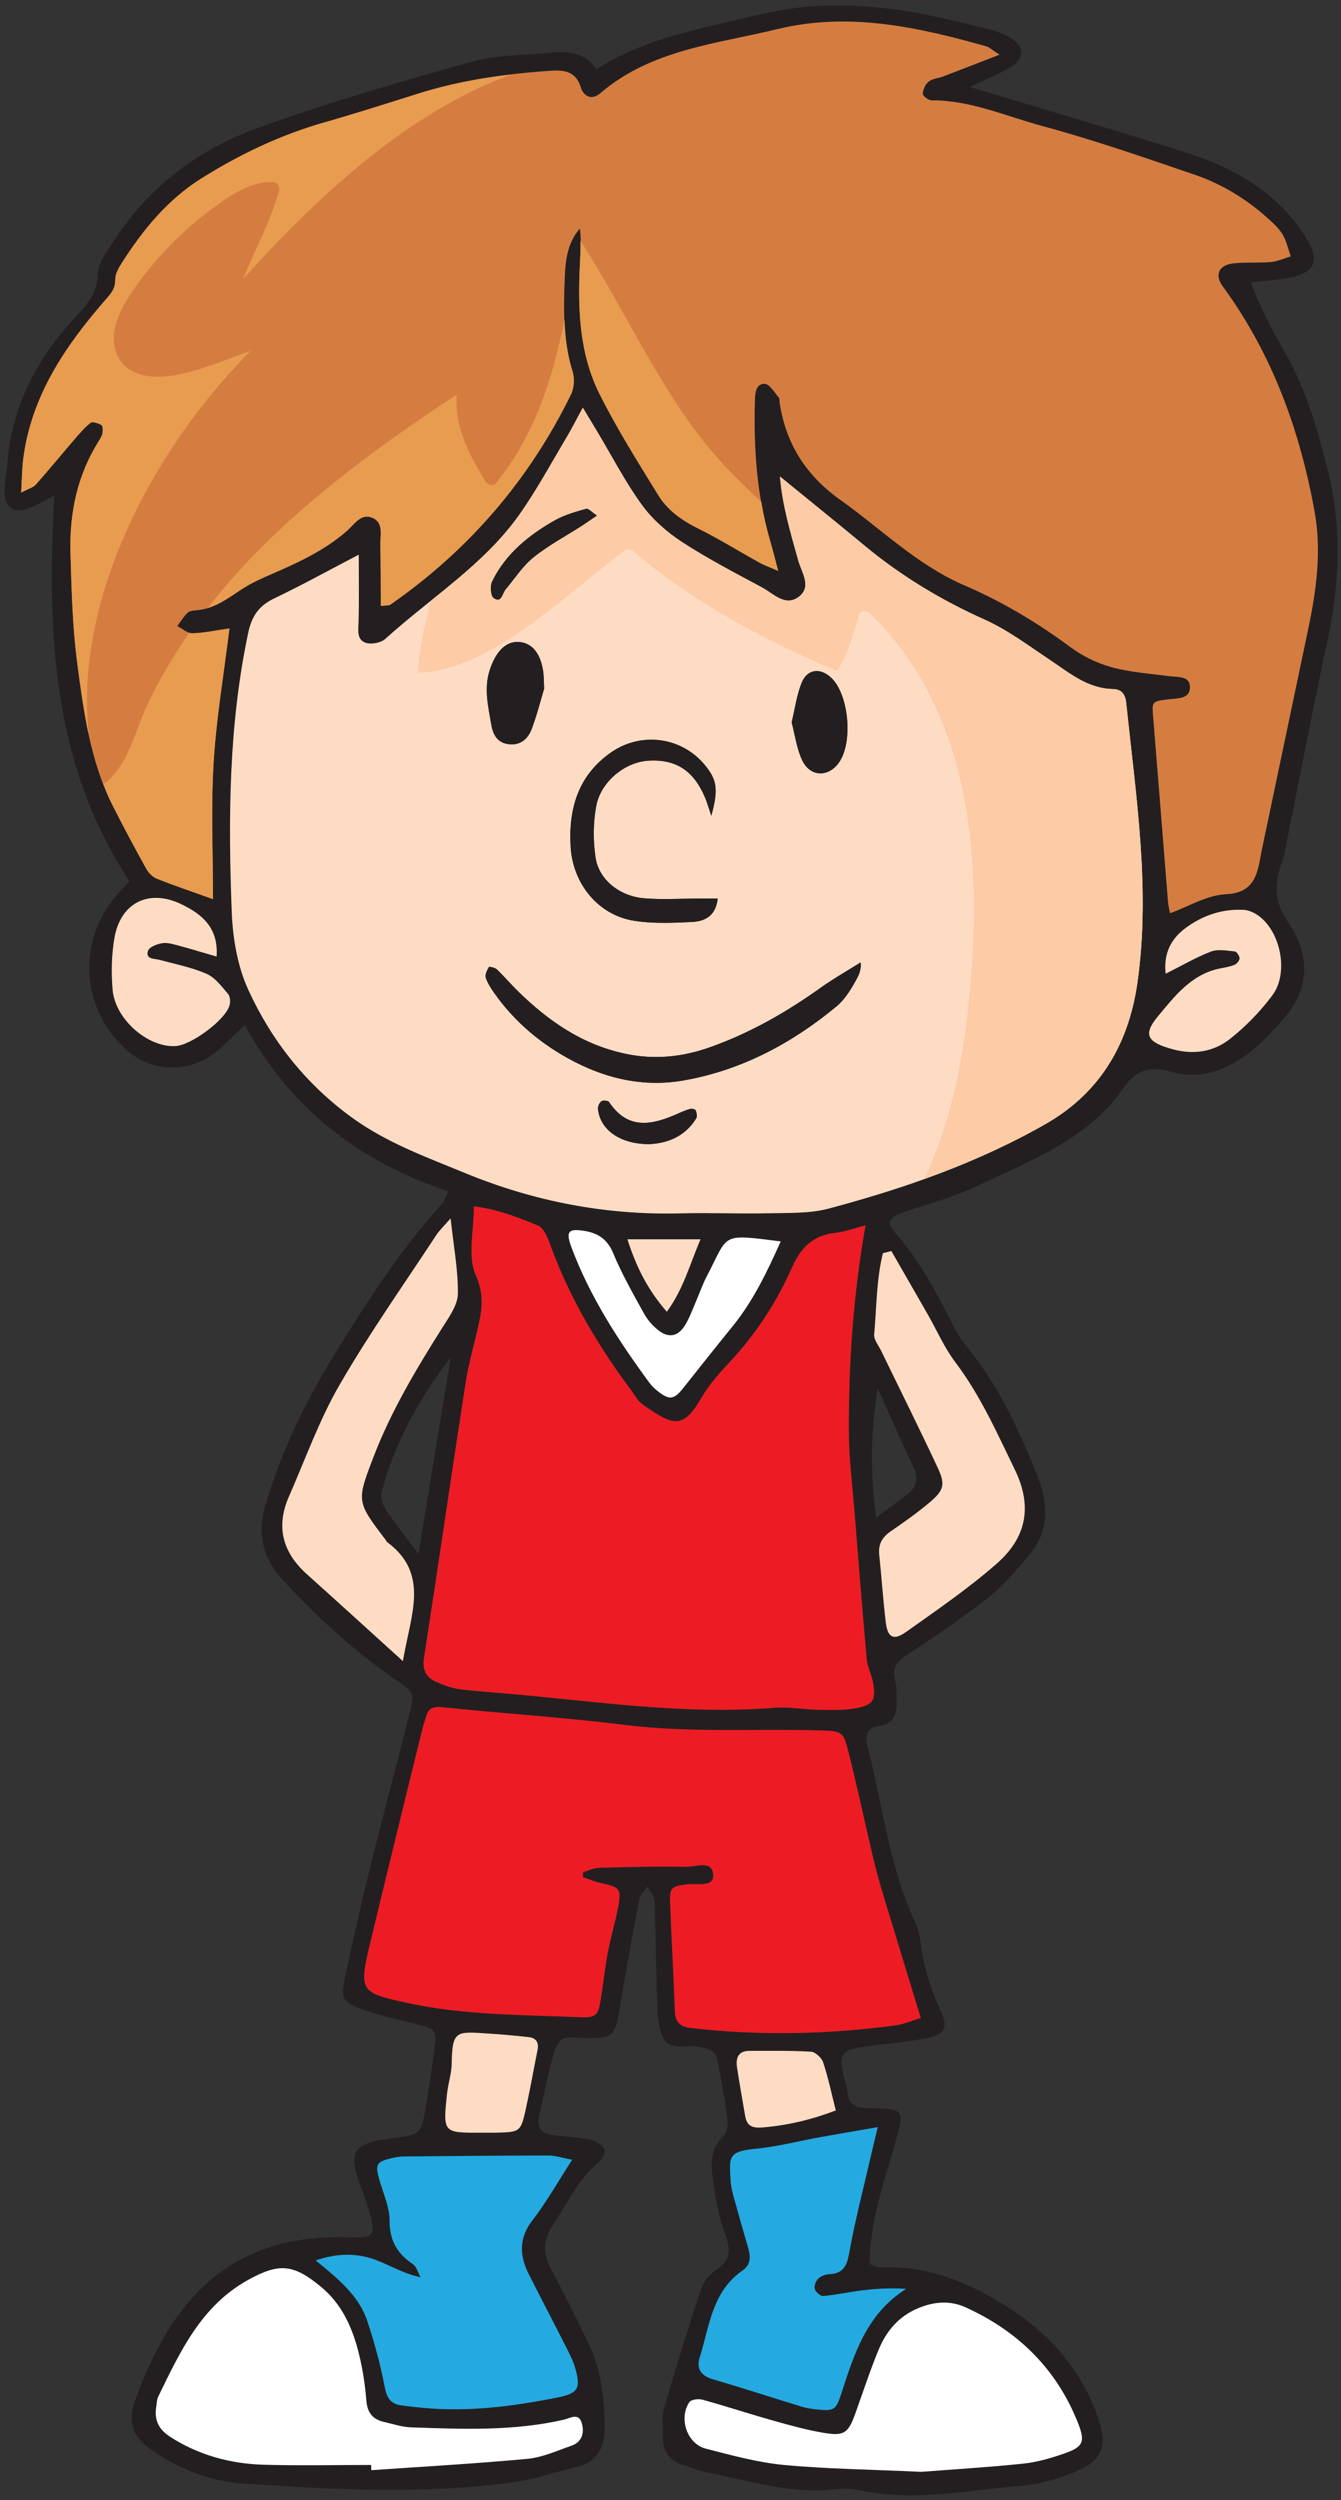 <?xml version="1.0" encoding="UTF-8" standalone="no"?>
<!DOCTYPE svg PUBLIC "-//W3C//DTD SVG 1.1//EN" "http://www.w3.org/Graphics/SVG/1.1/DTD/svg11.dtd">
<svg width="100%" height="100%" viewBox="0 0 212 395" version="1.1" xmlns="http://www.w3.org/2000/svg" xmlns:xlink="http://www.w3.org/1999/xlink" xml:space="preserve" xmlns:serif="http://www.serif.com/" style="fill-rule:evenodd;clip-rule:evenodd;stroke-linejoin:round;stroke-miterlimit:2;">
    <rect x="0" y="0" width="212" height="395" fill="#333333" stroke="none"/>
    <g transform="matrix(1,0,0,1,-2027,-2390)">
        <g>
            <g transform="matrix(4.167,0,0,4.167,2132.42,2578.81)">
                <path d="M0,4.427C0.629,3.572 0.869,2.63 1.278,1.681L-1.494,1.681C-1.16,2.734 -0.717,3.606 0,4.427M7.939,12.24C8.465,11.847 8.769,11.618 9.073,11.391C9.47,11.095 9.571,10.755 9.342,10.28C8.873,9.309 8.446,8.317 8.003,7.333C7.741,8.912 7.698,10.444 7.939,12.24M-9.424,13.609C-8.988,10.962 -8.594,8.562 -8.198,6.16C-9.393,7.704 -10.313,9.38 -10.822,11.258C-10.875,11.449 -10.791,11.731 -10.675,11.906C-10.336,12.42 -9.949,12.903 -9.424,13.609M6.41,34.713C6.249,34.079 6.124,33.475 5.932,32.893C5.875,32.72 5.636,32.498 5.469,32.488C4.691,32.441 3.91,32.455 3.131,32.455C2.701,32.456 2.61,32.735 2.664,33.086C2.757,33.701 2.87,34.315 2.974,34.929C3.039,35.324 3.271,35.388 3.646,35.357C4.583,35.279 5.479,35.069 6.41,34.713M-7.024,35.555C-6.831,35.555 -6.637,35.559 -6.443,35.555C-5.581,35.534 -5.54,35.514 -5.358,34.693C-5.191,33.939 -5.058,33.177 -4.905,32.419C-4.849,32.137 -4.959,31.964 -5.239,31.933C-5.739,31.877 -6.241,31.83 -6.743,31.799C-7.968,31.725 -8.144,31.641 -8.161,32.93C-8.166,33.312 -8.297,33.691 -8.338,34.073C-8.497,35.565 -8.492,35.565 -7.024,35.555M18.926,-8.389C19.54,-8.697 20.075,-9.011 20.647,-9.231C20.912,-9.332 21.249,-9.264 21.55,-9.234C21.622,-9.227 21.729,-9.065 21.729,-8.974C21.73,-8.889 21.627,-8.763 21.54,-8.727C21.362,-8.654 21.166,-8.625 20.977,-8.587C19.897,-8.368 19.262,-7.529 18.631,-6.771C18.044,-6.066 18.244,-5.792 19.161,-5.534C19.98,-5.303 20.743,-5.423 21.374,-5.924C21.974,-6.398 22.525,-6.969 22.981,-7.583C23.585,-8.396 23.308,-9.9 22.511,-10.541C22.339,-10.679 22.101,-10.8 21.887,-10.81C21.084,-10.853 20.352,-10.61 19.701,-10.136C19.125,-9.718 18.842,-9.159 18.926,-8.389M-17.084,-9.042C-17.008,-10.136 -17.639,-10.655 -18.437,-11.035C-19.653,-11.612 -20.724,-11.087 -20.958,-9.754C-21.07,-9.112 -21.084,-8.435 -21.028,-7.784C-20.932,-6.662 -19.692,-5.593 -18.649,-5.647C-18.051,-5.678 -16.757,-6.631 -16.595,-7.184C-16.556,-7.317 -16.565,-7.527 -16.646,-7.621C-16.89,-7.904 -17.138,-8.244 -17.461,-8.386C-18.022,-8.632 -18.64,-8.751 -19.236,-8.914C-19.444,-8.97 -19.781,-8.927 -19.689,-9.254C-19.649,-9.398 -19.337,-9.524 -19.134,-9.551C-18.915,-9.58 -18.677,-9.497 -18.453,-9.437C-18.014,-9.32 -17.579,-9.185 -17.084,-9.042M4.32,1.762C1.991,1.466 2.366,1.473 1.511,3.096C1.366,3.37 1.267,3.667 1.143,3.952C1.003,4.273 0.887,4.607 0.712,4.906C0.437,5.378 0.068,5.448 -0.349,5.11C-0.555,4.942 -0.742,4.725 -0.869,4.493C-1.279,3.746 -1.706,3.001 -2.031,2.216C-2.257,1.669 -2.62,1.439 -3.157,1.358C-3.74,1.27 -3.84,1.391 -3.616,1.989C-2.915,3.863 -1.836,5.522 -0.66,7.122C-0.569,7.245 -0.453,7.354 -0.332,7.448C0.101,7.787 0.276,7.759 0.616,7.33C1.243,6.539 1.871,5.749 2.507,4.965C3.269,4.025 3.788,2.954 4.32,1.762M8.519,2.128C8.411,2.155 8.305,2.182 8.197,2.208C7.946,3.214 7.961,4.26 7.866,5.287C7.848,5.489 8.035,5.711 8.136,5.919C8.848,7.386 9.575,8.845 10.267,10.322C10.572,10.975 10.521,11.189 9.983,11.647C9.511,12.049 8.998,12.406 8.486,12.76C8.165,12.983 8.017,13.25 8.058,13.644C8.147,14.493 8.204,15.348 8.305,16.197C8.375,16.783 8.597,16.909 9.073,16.572C10.245,15.74 11.439,14.922 12.518,13.977C13.612,13.015 13.897,11.848 13.201,10.415C12.52,9.015 11.896,7.602 10.947,6.348C10.529,5.796 10.247,5.141 9.9,4.534C9.441,3.732 8.979,2.93 8.519,2.128M-10.015,17.672C-9.712,15.891 -8.994,14.367 -10.606,13.163C-10.636,13.141 -10.651,13.1 -10.675,13.069C-11.774,11.62 -11.777,11.619 -11.123,9.915C-10.449,8.163 -9.487,6.565 -8.488,4.984C-8.244,4.598 -7.932,4.156 -7.928,3.738C-7.919,2.836 -8.091,1.934 -8.204,0.887C-8.45,1.17 -8.62,1.327 -8.743,1.515C-9.981,3.401 -11.289,5.247 -12.416,7.198C-13.189,8.535 -13.716,10.018 -14.341,11.441C-14.841,12.583 -14.572,13.555 -13.656,14.377C-12.502,15.413 -11.355,16.457 -10.015,17.672M8.002,35.347C7.153,35.494 6.509,35.603 5.866,35.719C5.024,35.87 4.189,36.09 3.342,36.17C2.302,36.268 2.374,36.507 2.42,37.37C2.433,37.601 2.493,37.831 2.555,38.055C2.719,38.655 2.891,39.252 3.066,39.848C3.171,40.201 3.229,40.54 2.866,40.79C1.721,41.581 1.621,42.888 1.254,44.061C1.108,44.527 1.305,44.779 1.771,44.914C2.892,45.24 4.001,45.604 5.116,45.945C5.301,46 5.496,46.031 5.688,46.05C6.342,46.117 6.417,46.075 6.617,45.459C7.108,43.947 7.577,42.423 9.08,41.48C8.495,41.438 7.961,41.471 7.432,41.534C6.931,41.594 6.437,41.705 5.936,41.751C5.831,41.761 5.647,41.6 5.612,41.484C5.577,41.373 5.652,41.181 5.744,41.091C5.845,40.991 6.019,40.927 6.164,40.921C6.707,40.898 6.835,40.593 6.924,40.097C7.135,38.915 7.44,37.749 7.71,36.578C7.787,36.241 7.869,35.906 8.002,35.347M9.65,48.415C10.723,48.332 12.12,48.249 13.511,48.106C14.047,48.05 14.582,47.894 15.093,47.715C15.797,47.469 15.881,47.278 15.604,46.575C14.795,44.522 13.329,43.084 11.337,42.179C10.747,41.91 10.138,41.957 9.524,42.216C8.788,42.527 8.327,43.083 8.038,43.781C7.711,44.571 7.446,45.385 7.157,46.19C6.886,46.945 6.738,47.07 5.961,46.94C5.312,46.831 4.672,46.653 4.037,46.474C3.139,46.221 2.252,45.929 1.352,45.68C1.2,45.638 0.922,45.673 0.854,45.775C0.441,46.392 0.771,47.356 1.478,47.536C2.453,47.786 3.438,48.059 4.434,48.154C6.058,48.307 7.693,48.324 9.65,48.415M-11.221,48.156C-11.218,48.222 -11.216,48.288 -11.213,48.354C-9.237,48.216 -7.259,48.107 -5.288,47.923C-4.724,47.87 -4.174,47.617 -3.626,47.429C-3.22,47.289 -3.124,46.94 -3.228,46.573C-3.344,46.158 -3.665,46.384 -3.902,46.439C-5.821,46.88 -7.768,46.796 -9.711,46.731C-10.053,46.719 -10.392,46.602 -10.73,46.526C-11.165,46.428 -11.366,46.17 -11.402,45.707C-11.447,45.129 -11.537,44.549 -11.673,43.986C-11.914,42.99 -12.306,42.073 -13.134,41.392C-14.171,40.539 -14.707,40.49 -15.876,41.133C-17.667,42.119 -18.466,43.86 -19.302,45.574C-19.351,45.675 -19.348,45.802 -19.368,45.916C-19.459,46.43 -19.297,46.802 -18.837,47.095C-17.755,47.785 -16.566,48.11 -15.305,48.147C-13.944,48.187 -12.582,48.156 -11.221,48.156M-3.594,36.583C-3.965,36.514 -4.225,36.424 -4.484,36.424C-6.315,36.425 -8.146,36.443 -9.978,36.459C-10.132,36.461 -10.289,36.487 -10.44,36.523C-11.014,36.657 -11.068,36.757 -10.914,37.319C-10.771,37.843 -10.515,38.37 -10.518,38.895C-10.521,39.65 -10.229,40.139 -9.639,40.539C-9.493,40.638 -9.438,40.869 -9.343,41.039C-10.057,40.889 -10.604,40.518 -11.209,40.326C-11.846,40.124 -12.532,40.134 -13.324,40.4C-12.436,41.123 -11.672,41.755 -11.357,42.717C-11.092,43.526 -10.865,44.353 -10.707,45.188C-10.63,45.599 -10.492,45.835 -10.087,45.894C-9.817,45.933 -9.547,45.96 -9.275,45.987C-7.55,46.157 -5.854,45.934 -4.165,45.6C-3.381,45.445 -3.255,45.271 -3.474,44.495C-3.547,44.236 -3.671,43.988 -3.794,43.745C-4.268,42.809 -4.755,41.878 -5.229,40.943C-5.591,40.231 -5.632,39.567 -5.097,38.874C-4.558,38.178 -4.123,37.401 -3.594,36.583M-3.184,25.864C-3.183,25.802 -3.181,25.74 -3.179,25.678C-2.973,25.619 -2.768,25.516 -2.56,25.511C-1.471,25.481 -0.38,25.454 0.709,25.475C1.084,25.483 1.731,25.195 1.761,25.788C1.783,26.256 1.152,26.097 0.787,26.138C0.171,26.208 0.102,26.256 0.123,26.832C0.174,28.193 0.255,29.552 0.302,30.912C0.316,31.336 0.469,31.534 0.909,31.585C3.515,31.887 6.113,31.831 8.708,31.48C9.005,31.44 9.289,31.308 9.633,31.203C9.129,29.554 8.64,27.965 8.159,26.373C8.024,25.927 7.907,25.476 7.8,25.022C7.497,23.736 7.223,22.443 6.9,21.162C6.692,20.336 6.663,20.329 5.794,20.303C3.343,20.231 0.89,20.401 -1.561,20.098C-3.873,19.812 -6.203,19.661 -8.522,19.423C-8.861,19.389 -9.042,19.453 -9.132,19.773C-9.174,19.922 -9.231,20.068 -9.269,20.218C-9.935,22.938 -10.605,25.655 -11.259,28.377C-11.7,30.219 -11.621,30.251 -9.802,30.644C-7.649,31.107 -5.47,31.083 -3.295,31.177C-2.715,31.202 -2.608,31.113 -2.518,30.559C-2.417,29.946 -2.354,29.325 -2.238,28.715C-2.131,28.143 -1.959,27.582 -1.851,27.01C-1.718,26.309 -1.786,26.24 -2.486,26.094C-2.725,26.045 -2.951,25.943 -3.184,25.864M7.537,1.153C7.062,1.275 6.734,1.399 6.398,1.435C5.573,1.523 5.092,1.976 4.763,2.718C4.176,4.043 3.396,5.25 2.401,6.317C2.004,6.742 1.604,7.188 1.314,7.687C0.62,8.889 0.247,8.771 -0.918,7.941C-1.1,7.811 -1.217,7.587 -1.355,7.401C-2.597,5.738 -3.649,3.971 -4.375,2.018C-4.493,1.701 -4.642,1.257 -4.892,1.156C-5.656,0.846 -6.442,0.533 -7.322,0.434C-7.322,1.365 -7.564,2.319 -7.253,3.03C-6.947,3.726 -6.996,4.267 -7.139,4.901C-7.31,5.659 -7.524,6.411 -7.644,7.179C-8.179,10.637 -8.678,14.101 -9.214,17.559C-9.289,18.043 -9.104,18.313 -8.71,18.48C-8.428,18.601 -8.126,18.709 -7.824,18.744C-6.975,18.843 -6.119,18.896 -5.267,18.978C-2.169,19.277 0.921,19.693 4.048,19.445C4.624,19.399 5.212,19.512 5.794,19.522C6.256,19.53 6.729,19.541 7.179,19.458C7.837,19.336 7.94,19.148 7.821,18.487C7.767,18.185 7.609,17.897 7.582,17.595C7.412,15.698 7.263,13.801 7.11,11.903C7.033,10.935 6.907,9.966 6.904,8.997C6.896,6.429 7.059,3.869 7.537,1.153M-11.689,-24.279C-12.824,-23.688 -13.846,-23.124 -14.896,-22.622C-15.48,-22.343 -15.751,-21.949 -15.886,-21.306C-16.625,-17.806 -16.645,-14.265 -16.508,-10.722C-16.469,-9.73 -16.289,-8.672 -15.879,-7.779C-14.993,-5.851 -13.697,-4.205 -11.942,-2.933C-10.626,-1.979 -9.13,-1.44 -7.653,-0.833C-5.021,0.25 -2.294,0.772 0.553,0.695C1.645,0.665 2.737,0.717 3.828,0.692C4.602,0.674 5.405,0.709 6.14,0.514C9.003,-0.25 11.789,-1.216 14.383,-2.702C16.493,-3.912 17.534,-5.799 17.854,-8.067C18.355,-11.608 17.793,-15.134 17.428,-18.655C17.394,-18.983 17.25,-19.178 16.932,-19.184C15.964,-19.201 15.276,-19.794 14.531,-20.29C13.723,-20.829 12.931,-21.425 12.052,-21.819C10.4,-22.559 8.879,-23.477 7.49,-24.631C6.453,-25.491 5.403,-26.336 4.291,-27.243C4.383,-26.131 4.696,-25.098 4.986,-24.058C5.115,-23.595 5.522,-23.048 4.982,-22.666C4.479,-22.308 4.035,-22.808 3.608,-23.038C2.581,-23.591 1.541,-24.129 0.565,-24.764C-0.007,-25.138 -0.555,-25.623 -0.954,-26.174C-1.591,-27.053 -2.095,-28.029 -2.654,-28.965C-2.807,-29.219 -2.959,-29.471 -3.189,-29.853C-3.436,-29.399 -3.604,-29.062 -3.796,-28.74C-4.374,-27.771 -4.912,-26.773 -5.558,-25.85C-6.918,-23.902 -8.952,-22.655 -10.68,-21.089C-10.846,-20.938 -11.208,-20.868 -11.421,-20.937C-11.774,-21.052 -11.706,-21.417 -11.697,-21.737C-11.674,-22.549 -11.689,-23.361 -11.689,-24.279M12.62,-43.236C12.319,-43.433 12.234,-43.521 12.134,-43.55C9.53,-44.284 6.907,-44.865 4.195,-44.206C1.867,-43.64 -0.595,-43.431 -2.532,-41.767C-2.824,-41.515 -3.148,-41.625 -3.265,-42.006C-3.441,-42.581 -3.859,-42.662 -4.364,-42.629C-6.077,-42.517 -7.77,-42.285 -9.415,-41.767C-10.604,-41.393 -11.792,-41.012 -12.99,-40.671C-14.654,-40.197 -16.196,-39.462 -17.656,-38.547C-18.939,-37.743 -19.873,-36.598 -20.678,-35.341C-20.8,-35.149 -20.93,-34.916 -20.927,-34.704C-20.92,-34.345 -21.109,-34.158 -21.321,-33.914C-22.847,-32.159 -24.124,-30.267 -24.42,-27.881C-24.465,-27.514 -24.466,-27.142 -24.495,-26.635C-24.198,-26.794 -24.033,-26.835 -23.94,-26.939C-23.451,-27.492 -22.983,-28.063 -22.501,-28.622C-22.301,-28.853 -22.103,-29.094 -21.865,-29.28C-21.79,-29.339 -21.571,-29.266 -21.452,-29.196C-21.395,-29.163 -21.391,-28.991 -21.409,-28.89C-21.43,-28.78 -21.496,-28.675 -21.558,-28.577C-22.374,-27.278 -22.667,-25.839 -22.624,-24.334C-22.583,-22.935 -22.548,-21.528 -22.364,-20.144C-22.119,-18.297 -21.871,-16.432 -21.007,-14.734C-20.601,-13.936 -20.18,-13.146 -19.745,-12.364C-19.659,-12.21 -19.501,-12.055 -19.34,-11.991C-18.675,-11.727 -17.995,-11.499 -17.218,-11.22C-17.218,-12.976 -17.298,-14.691 -17.195,-16.394C-17.093,-18.081 -16.806,-19.757 -16.594,-21.483C-17.098,-21.412 -17.55,-21.311 -18.004,-21.299C-18.19,-21.294 -18.382,-21.475 -18.571,-21.573C-18.445,-21.741 -18.336,-21.925 -18.187,-22.07C-18.114,-22.142 -17.971,-22.163 -17.857,-22.171C-17.199,-22.216 -16.701,-22.591 -16.18,-22.936C-15.865,-23.145 -15.521,-23.316 -15.175,-23.467C-14.1,-23.932 -13.029,-24.4 -12.135,-25.184C-11.852,-25.432 -11.602,-25.865 -11.165,-25.677C-10.726,-25.486 -10.879,-25.002 -10.869,-24.631C-10.848,-23.869 -10.854,-23.107 -10.85,-22.335C-10.637,-22.362 -10.545,-22.347 -10.491,-22.385C-7.517,-24.45 -5.228,-27.108 -3.635,-30.357C-3.516,-30.601 -3.495,-30.965 -3.577,-31.227C-3.946,-32.408 -3.918,-33.613 -3.87,-34.82C-3.845,-35.466 -3.762,-36.112 -3.297,-36.648C-3.234,-36.184 -3.274,-35.735 -3.297,-35.285C-3.38,-33.597 -3.321,-31.91 -2.553,-30.375C-1.893,-29.055 -1.101,-27.801 -0.327,-26.542C0.023,-25.97 0.562,-25.586 1.175,-25.281C1.975,-24.885 2.737,-24.41 3.521,-23.977C3.703,-23.876 3.903,-23.807 4.224,-23.667C4.094,-24.158 4.013,-24.491 3.916,-24.82C3.406,-26.559 3.294,-28.34 3.343,-30.138C3.351,-30.419 3.388,-30.77 3.713,-30.759C3.897,-30.752 4.078,-30.435 4.245,-30.245C4.289,-30.195 4.274,-30.094 4.286,-30.017C4.522,-28.47 5.296,-27.273 6.574,-26.364C8.128,-25.26 9.5,-23.888 11.279,-23.122C12.721,-22.501 14.049,-21.709 15.31,-20.777C15.768,-20.438 16.315,-20.167 16.863,-20.016C17.57,-19.821 18.317,-19.77 19.05,-19.675C19.39,-19.63 19.868,-19.698 19.848,-19.227C19.829,-18.796 19.36,-18.835 19.016,-18.792C18.389,-18.713 18.404,-18.705 18.455,-18.094C18.646,-15.769 18.828,-13.443 19.017,-11.118C19.029,-10.969 19.067,-10.821 19.092,-10.684C19.817,-10.947 20.497,-11.37 21.194,-11.402C22.145,-11.445 22.364,-11.968 22.502,-12.697C22.53,-12.849 22.557,-13.003 22.589,-13.155C23.172,-15.932 23.756,-18.709 24.34,-21.486C24.646,-22.942 24.845,-24.417 24.58,-25.891C24.024,-28.983 22.972,-31.885 21.096,-34.447C20.768,-34.895 20.942,-35.269 21.52,-35.328C21.984,-35.375 22.457,-35.333 22.922,-35.376C23.177,-35.399 23.423,-35.516 23.673,-35.591C23.573,-35.868 23.511,-36.167 23.365,-36.416C23.23,-36.645 23.02,-36.838 22.817,-37.019C21.998,-37.76 21.062,-38.333 20.022,-38.687C18.107,-39.342 16.191,-40.008 14.238,-40.534C12.858,-40.906 11.521,-41.513 10.045,-41.505C9.928,-41.504 9.708,-41.673 9.712,-41.756C9.719,-41.917 9.813,-42.12 9.938,-42.219C10.081,-42.333 10.302,-42.342 10.483,-42.411C11.134,-42.658 11.781,-42.912 12.62,-43.236M-8.286,-0.142C-11.692,-1.264 -14.275,-3.28 -16.014,-6.444C-16.378,-6.097 -16.651,-5.836 -16.926,-5.576C-17.948,-4.608 -19.486,-4.581 -20.516,-5.513C-22.301,-7.13 -22.387,-9.803 -20.71,-11.552C-20.606,-11.66 -20.504,-11.768 -20.386,-11.892C-23.351,-16.396 -23.519,-21.413 -23.237,-26.527C-23.582,-26.354 -23.932,-26.12 -24.318,-26C-24.775,-25.857 -25.101,-26.092 -25.127,-26.569C-25.147,-26.952 -25.051,-27.339 -25.021,-27.725C-24.854,-29.879 -23.93,-31.68 -22.479,-33.242C-22.03,-33.724 -21.599,-34.173 -21.585,-34.938C-21.578,-35.356 -21.23,-35.789 -20.979,-36.178C-19.662,-38.219 -17.79,-39.634 -15.554,-40.444C-12.885,-41.411 -10.149,-42.203 -7.414,-42.969C-6.454,-43.239 -5.41,-43.21 -4.404,-43.312C-3.719,-43.383 -3.08,-43.305 -2.667,-42.685C-0.834,-43.859 1.217,-44.21 3.217,-44.69C4.084,-44.898 4.98,-45.059 5.869,-45.093C6.873,-45.13 7.894,-45.067 8.889,-44.922C10.003,-44.759 11.1,-44.466 12.199,-44.207C12.498,-44.136 12.798,-44.015 13.063,-43.858C13.569,-43.558 13.567,-43.065 13.051,-42.765C12.618,-42.513 12.149,-42.324 11.496,-42.011C12.265,-41.782 12.844,-41.612 13.422,-41.437C15.583,-40.782 17.753,-40.156 19.9,-39.458C21.168,-39.046 22.354,-38.428 23.312,-37.477C23.721,-37.071 24.093,-36.598 24.367,-36.094C24.741,-35.407 24.526,-34.987 23.761,-34.808C23.275,-34.695 22.766,-34.678 22.159,-34.605C22.502,-33.679 22.936,-32.834 23.411,-32.019C24.248,-30.585 24.691,-29.008 25.089,-27.427C25.63,-25.276 25.516,-23.11 25.048,-20.944C24.481,-18.323 23.983,-15.687 23.452,-13.058C23.414,-12.868 23.361,-12.678 23.299,-12.495C23.036,-11.727 23.064,-11.08 23.577,-10.335C24.433,-9.092 24.404,-7.762 23.318,-6.589C22.923,-6.161 22.53,-5.715 22.067,-5.37C21.196,-4.721 20.234,-4.351 19.11,-4.677C18.398,-4.885 17.83,-4.787 17.342,-4.079C15.991,-2.122 13.815,-1.317 11.786,-0.346C10.879,0.088 9.885,0.341 8.93,0.674C8.429,0.849 8.327,1.046 8.655,1.419C9.594,2.487 10.246,3.724 10.882,4.976C11.022,5.252 11.19,5.522 11.387,5.761C12.592,7.227 13.37,8.922 14.064,10.665C14.499,11.757 14.513,12.798 13.69,13.726C13.228,14.248 12.785,14.809 12.24,15.234C11.229,16.024 10.164,16.749 9.09,17.454C8.702,17.708 8.54,17.955 8.664,18.406C8.725,18.628 8.712,18.87 8.72,19.104C8.736,19.604 8.677,20.045 8.043,20.135C7.577,20.2 7.51,20.528 7.613,20.918C8.186,23.097 8.417,25.366 9.363,27.447C9.491,27.728 9.594,28.035 9.63,28.34C9.736,29.239 9.997,30.083 10.378,30.906C10.687,31.573 10.559,31.834 9.839,31.974C9.077,32.122 8.298,32.18 7.527,32.289C6.623,32.417 6.526,32.556 6.707,33.416C6.747,33.607 6.833,33.791 6.85,33.982C6.89,34.467 7.128,34.618 7.615,34.624C9.062,34.644 9.035,34.658 8.635,36.047C8.217,37.5 7.702,38.938 7.696,40.536C7.814,40.574 7.955,40.663 8.092,40.657C9.841,40.582 11.4,41.205 12.828,42.098C14.439,43.106 15.697,44.474 16.346,46.316C16.742,47.444 16.528,48.01 15.423,48.441C14.776,48.693 14.081,48.899 13.395,48.952C11.385,49.11 9.378,49.557 7.348,49.117C7.011,49.044 6.644,49.047 6.298,49.084C4.631,49.26 3.063,48.728 1.465,48.423C1.199,48.372 0.947,48.252 0.686,48.177C0.123,48.018 -0.165,47.661 -0.147,47.069C-0.137,46.718 -0.206,46.346 -0.111,46.021C0.333,44.49 0.806,42.967 1.309,41.455C1.4,41.181 1.642,40.907 1.887,40.743C2.418,40.391 2.426,39.991 2.226,39.445C2.025,38.9 1.888,38.322 1.81,37.745C1.713,37.029 1.515,36.277 2.168,35.656C2.298,35.533 2.317,35.23 2.293,35.021C2.22,34.404 2.104,33.79 1.994,33.177C1.864,32.455 1.803,32.407 1.153,32.291C0.709,32.212 0.104,32.448 -0.135,31.965C-0.345,31.541 -0.351,30.996 -0.37,30.502C-0.421,29.256 -0.417,28.009 -0.465,26.763C-0.472,26.58 -0.644,26.405 -0.738,26.226C-0.843,26.376 -1.009,26.514 -1.04,26.678C-1.31,28.09 -1.568,29.505 -1.801,30.924C-1.95,31.834 -2.056,31.986 -2.994,31.969C-4.028,31.952 -4.104,31.726 -4.443,33.129C-4.589,33.734 -4.719,34.342 -4.849,34.95C-4.929,35.323 -4.768,35.573 -4.401,35.632C-3.904,35.712 -3.395,35.72 -2.901,35.816C-2.701,35.855 -2.473,36.009 -2.367,36.179C-2.312,36.269 -2.446,36.561 -2.574,36.666C-3.379,37.332 -3.803,38.266 -4.353,39.113C-4.708,39.662 -4.691,40.184 -4.379,40.757C-3.878,41.679 -3.412,42.621 -2.96,43.569C-2.48,44.573 -2.367,45.663 -2.358,46.754C-2.353,47.462 -2.633,48.045 -3.421,48.231C-4.249,48.426 -5.064,48.709 -5.904,48.821C-9.284,49.269 -12.671,49.09 -16.058,48.859C-17.305,48.775 -18.412,48.343 -19.434,47.667C-20.247,47.127 -20.5,46.604 -20.158,45.663C-18.873,42.126 -16.795,39.52 -12.468,39.515C-11.106,39.513 -10.887,39.722 -11.453,38.019C-11.503,37.87 -11.567,37.729 -11.621,37.582C-12.104,36.262 -11.906,35.952 -10.473,35.773C-9.328,35.629 -9.32,35.63 -9.135,34.53C-9.019,33.839 -8.921,33.146 -8.827,32.452C-8.718,31.642 -8.739,31.627 -9.525,31.431C-10.166,31.272 -10.815,31.131 -11.439,30.917C-12.313,30.618 -12.384,30.511 -12.205,29.647C-11.922,28.276 -11.606,26.91 -11.269,25.551C-10.782,23.587 -10.256,21.633 -9.763,19.67C-9.558,18.855 -9.59,18.868 -10.317,18.362C-11.889,17.266 -13.301,15.985 -14.592,14.571C-15.337,13.753 -15.546,12.816 -15.229,11.753C-14.621,9.723 -13.715,7.825 -12.604,6.033C-11.373,4.047 -10.113,2.074 -8.529,0.335C-8.456,0.255 -8.425,0.136 -8.286,-0.142" style="fill:rgb(35,31,32);fill-rule:nonzero;"/>
            </g>
            <g transform="matrix(4.167,0,0,4.167,2185,2527.5)">
                <path d="M0,-30.923C-0.839,-30.599 -1.486,-30.345 -2.137,-30.098C-2.318,-30.028 -2.539,-30.02 -2.682,-29.906C-2.808,-29.807 -2.901,-29.604 -2.908,-29.443C-2.912,-29.36 -2.692,-29.191 -2.575,-29.192C-1.1,-29.2 0.238,-28.593 1.618,-28.221C3.571,-27.694 5.487,-27.028 7.402,-26.374C8.442,-26.02 9.378,-25.446 10.197,-24.706C10.399,-24.525 10.61,-24.332 10.745,-24.103C10.891,-23.854 10.953,-23.555 11.053,-23.277C10.803,-23.203 10.557,-23.086 10.302,-23.063C9.837,-23.02 9.364,-23.062 8.899,-23.015C8.322,-22.956 8.147,-22.582 8.476,-22.134C10.352,-19.571 11.404,-16.67 11.96,-13.578C12.225,-12.104 12.025,-10.629 11.72,-9.173C11.136,-6.396 10.552,-3.619 9.969,-0.842C9.937,-0.69 9.91,-0.536 9.882,-0.384C9.744,0.346 9.524,0.868 8.574,0.911C7.877,0.943 7.197,1.366 6.472,1.629C6.447,1.492 6.409,1.345 6.396,1.195C6.208,-1.13 6.026,-3.456 5.835,-5.781C5.784,-6.392 5.769,-6.4 6.396,-6.479C6.74,-6.522 7.209,-6.483 7.228,-6.914C7.248,-7.385 6.77,-7.317 6.43,-7.361C5.697,-7.457 4.95,-7.508 4.243,-7.703C3.695,-7.854 3.147,-8.125 2.689,-8.464C1.429,-9.396 0.101,-10.188 -1.341,-10.809C-3.12,-11.575 -4.492,-12.947 -6.046,-14.051C-7.324,-14.96 -8.098,-16.157 -8.334,-17.704C-8.346,-17.781 -8.331,-17.882 -8.375,-17.932C-8.542,-18.122 -8.723,-18.439 -8.907,-18.445C-9.232,-18.457 -9.27,-18.106 -9.277,-17.825C-9.326,-16.027 -9.214,-14.246 -8.704,-12.507C-8.607,-12.178 -8.526,-11.845 -8.396,-11.354C-8.717,-11.494 -8.917,-11.563 -9.1,-11.664C-9.883,-12.097 -10.646,-12.571 -11.445,-12.968C-12.059,-13.273 -12.597,-13.657 -12.947,-14.229C-13.721,-15.487 -14.513,-16.742 -15.173,-18.062C-15.941,-19.597 -16,-21.284 -15.917,-22.972C-15.895,-23.422 -15.854,-23.871 -15.917,-24.335C-16.382,-23.799 -16.465,-23.152 -16.49,-22.507C-16.538,-21.3 -16.566,-20.095 -16.197,-18.914C-16.115,-18.652 -16.136,-18.288 -16.255,-18.044C-17.848,-14.795 -20.137,-12.137 -23.111,-10.071C-23.165,-10.034 -23.257,-10.049 -23.47,-10.022C-23.475,-10.794 -23.468,-11.556 -23.489,-12.318C-23.499,-12.689 -23.346,-13.173 -23.785,-13.363C-24.222,-13.552 -24.472,-13.119 -24.755,-12.871C-25.649,-12.087 -26.72,-11.619 -27.795,-11.153C-28.142,-11.003 -28.485,-10.832 -28.8,-10.623C-29.321,-10.277 -29.819,-9.902 -30.478,-9.858C-30.591,-9.85 -30.734,-9.829 -30.808,-9.757C-30.956,-9.611 -31.065,-9.428 -31.191,-9.26C-31.002,-9.162 -30.811,-8.981 -30.624,-8.986C-30.17,-8.998 -29.718,-9.099 -29.214,-9.17C-29.426,-7.444 -29.713,-5.768 -29.815,-4.081C-29.918,-2.378 -29.838,-0.663 -29.838,1.093C-30.615,0.814 -31.295,0.586 -31.96,0.322C-32.121,0.258 -32.279,0.103 -32.365,-0.051C-32.8,-0.833 -33.221,-1.623 -33.627,-2.421C-34.491,-4.119 -34.739,-5.984 -34.984,-7.831C-35.168,-9.215 -35.203,-10.622 -35.244,-12.021C-35.287,-13.526 -34.994,-14.965 -34.178,-16.264C-34.116,-16.361 -34.05,-16.467 -34.029,-16.577C-34.011,-16.678 -34.015,-16.85 -34.072,-16.883C-34.191,-16.953 -34.41,-17.026 -34.485,-16.967C-34.723,-16.78 -34.921,-16.54 -35.121,-16.309C-35.604,-15.75 -36.071,-15.179 -36.561,-14.626C-36.653,-14.522 -36.818,-14.481 -37.115,-14.322C-37.086,-14.829 -37.085,-15.201 -37.04,-15.568C-36.744,-17.954 -35.467,-19.846 -33.941,-21.601C-33.729,-21.845 -33.54,-22.032 -33.547,-22.391C-33.55,-22.603 -33.42,-22.836 -33.298,-23.027C-32.493,-24.285 -31.56,-25.43 -30.276,-26.234C-28.816,-27.149 -27.274,-27.884 -25.61,-28.358C-24.412,-28.699 -23.224,-29.08 -22.035,-29.454C-20.39,-29.972 -18.697,-30.204 -16.984,-30.316C-16.479,-30.349 -16.062,-30.268 -15.885,-29.693C-15.769,-29.312 -15.444,-29.202 -15.152,-29.454C-13.215,-31.118 -10.753,-31.327 -8.425,-31.893C-5.713,-32.552 -3.09,-31.971 -0.486,-31.236C-0.386,-31.208 -0.301,-31.12 0,-30.923" style="fill:rgb(213,125,65);fill-rule:nonzero;"/>
            </g>
            <g transform="matrix(4.167,0,0,4.167,2056.93,2531.38)">
                <path d="M0,-9.936C-0.608,-9.061 -1.159,-8.136 -1.605,-7.174C-2.059,-6.195 -2.295,-5.01 -3.143,-4.274C-3.182,-4.239 -3.228,-4.228 -3.273,-4.229C-3.159,-3.932 -3.036,-3.638 -2.89,-3.35C-2.483,-2.552 -2.063,-1.762 -1.628,-0.98C-1.542,-0.827 -1.384,-0.67 -1.223,-0.607C-0.558,-0.343 0.122,-0.115 0.899,0.164C0.899,-1.592 0.819,-3.307 0.922,-5.01C1.024,-6.697 1.312,-8.373 1.523,-10.1C1.02,-10.028 0.567,-9.927 0.113,-9.915C0.076,-9.914 0.038,-9.924 0,-9.936" style="fill:rgb(232,156,80);fill-rule:nonzero;"/>
            </g>
            <g transform="matrix(4.167,0,0,4.167,2116.24,2486.08)">
                <path d="M0,-10.936C-0.446,-8.718 -1.12,-6.578 -2.585,-4.749C-2.708,-4.595 -2.913,-4.67 -3.003,-4.815C-3.632,-5.826 -4.185,-6.915 -4.087,-8.097C-5.299,-7.298 -6.496,-6.478 -7.654,-5.602C-9.815,-3.967 -11.873,-2.15 -13.538,0C-13.083,-0.138 -12.696,-0.417 -12.297,-0.683C-11.982,-0.891 -11.639,-1.062 -11.292,-1.212C-10.217,-1.678 -9.146,-2.146 -8.252,-2.93C-7.969,-3.178 -7.719,-3.611 -7.282,-3.422C-6.843,-3.232 -6.996,-2.748 -6.986,-2.376C-6.965,-1.615 -6.972,-0.853 -6.967,-0.081C-6.754,-0.108 -6.662,-0.093 -6.608,-0.13C-3.634,-2.196 -1.344,-4.854 0.248,-8.103C0.367,-8.347 0.388,-8.71 0.306,-8.973C0.104,-9.621 0.025,-10.277 0,-10.936" style="fill:rgb(232,156,80);fill-rule:nonzero;"/>
            </g>
            <g transform="matrix(4.167,0,0,4.167,2040.95,2411.85)">
                <path d="M0,20.216C0.224,17.733 1.104,15.344 2.309,13.174C3.347,11.305 4.655,9.59 6.153,8.063C5.22,8.392 4.311,8.793 3.33,8.977C2.375,9.154 1.206,9.017 0.992,7.874C0.826,6.983 1.496,6.026 1.996,5.355C2.722,4.381 3.606,3.501 4.571,2.767C5.241,2.257 6.132,1.606 7.021,1.663C7.177,1.673 7.28,1.846 7.241,1.987C6.913,3.153 6.332,4.222 5.873,5.337C6.452,4.695 7.04,4.063 7.651,3.45C10.003,1.094 12.84,-1.256 16.049,-2.415C14.861,-2.276 13.688,-2.058 12.537,-1.697C11.349,-1.323 10.16,-0.942 8.962,-0.6C7.298,-0.127 5.756,0.609 4.296,1.524C3.013,2.327 2.079,3.472 1.274,4.73C1.152,4.921 1.022,5.154 1.025,5.366C1.032,5.725 0.843,5.912 0.631,6.156C-0.895,7.911 -2.172,9.803 -2.468,12.19C-2.513,12.556 -2.514,12.928 -2.543,13.435C-2.246,13.277 -2.081,13.236 -1.988,13.131C-1.499,12.578 -1.031,12.007 -0.549,11.448C-0.349,11.217 -0.15,10.977 0.087,10.79C0.162,10.732 0.381,10.804 0.5,10.874C0.558,10.907 0.562,11.079 0.543,11.18C0.522,11.29 0.456,11.396 0.395,11.493C-0.422,12.792 -0.715,14.232 -0.672,15.737C-0.631,17.135 -0.596,18.542 -0.412,19.926C-0.292,20.83 -0.171,21.739 0.023,22.631C-0.061,21.829 -0.072,21.021 0,20.216" style="fill:rgb(232,156,80);fill-rule:nonzero;"/>
            </g>
            <g transform="matrix(4.167,0,0,4.167,2147.35,2438.98)">
                <path d="M0,7.271C-0.769,6.573 -1.497,5.845 -2.146,5.031C-4.021,2.673 -5.229,-0.105 -6.858,-2.621C-6.854,-2.321 -6.865,-2.023 -6.88,-1.726C-6.963,-0.039 -6.904,1.649 -6.136,3.184C-5.476,4.503 -4.684,5.758 -3.91,7.017C-3.56,7.588 -3.021,7.973 -2.408,8.278C-1.608,8.674 -0.846,9.149 -0.062,9.582C0.12,9.682 0.32,9.752 0.641,9.892C0.511,9.401 0.43,9.067 0.333,8.739C0.19,8.252 0.085,7.762 0,7.271" style="fill:rgb(232,156,80);fill-rule:nonzero;"/>
            </g>
            <g transform="matrix(4.167,0,0,4.167,2121.37,2564.99)">
                <path d="M0,-22.447C-0.189,-22.571 -0.325,-22.728 -0.41,-22.704C-0.813,-22.589 -1.231,-22.474 -1.593,-22.269C-2.587,-21.706 -3.465,-20.999 -3.978,-19.946C-4.06,-19.777 -4.034,-19.401 -3.919,-19.32C-3.617,-19.108 -3.596,-19.488 -3.467,-19.641C-3.119,-20.055 -2.818,-20.53 -2.404,-20.863C-1.834,-21.321 -1.176,-21.67 -0.557,-22.068C-0.401,-22.169 -0.25,-22.276 0,-22.447M1.976,1.389C2.605,1.363 3.32,1.144 3.769,0.407C3.813,0.335 3.784,0.199 3.748,0.109C3.731,0.067 3.608,0.035 3.547,0.051C3.398,0.088 3.256,0.15 3.116,0.212C2.14,0.649 1.198,0.895 0.46,-0.208C0.424,-0.262 0.233,-0.282 0.172,-0.238C0.094,-0.182 0.027,-0.04 0.038,0.056C0.123,0.836 0.858,1.385 1.976,1.389M7.388,-14.604C7.517,-14.123 7.578,-13.607 7.79,-13.163C8.099,-12.52 8.793,-12.515 9.192,-13.095C9.721,-13.864 9.557,-15.649 8.898,-16.286C8.483,-16.687 7.982,-16.636 7.767,-16.104C7.58,-15.643 7.516,-15.133 7.388,-14.604M-2.002,-15.883C-2.017,-16.188 -2.014,-16.344 -2.033,-16.499C-2.127,-17.22 -2.464,-17.629 -2.976,-17.654C-3.463,-17.679 -3.835,-17.283 -4.061,-16.605C-4.295,-15.899 -4.126,-15.219 -4.01,-14.533C-3.949,-14.17 -3.801,-13.85 -3.385,-13.784C-2.925,-13.71 -2.621,-13.963 -2.474,-14.353C-2.271,-14.894 -2.129,-15.46 -2.002,-15.883M4.34,-11.063C4.617,-12.068 4.551,-12.427 4.103,-12.977C3.229,-14.049 1.684,-14.268 0.531,-13.462C-0.713,-12.591 -1.082,-11.333 -0.997,-9.884C-0.916,-8.496 0.036,-7.309 1.386,-7.087C2.106,-6.967 2.86,-7.001 3.597,-7.035C4.068,-7.057 4.507,-7.24 4.583,-7.925L3.884,-7.925C3.184,-7.925 2.479,-7.876 1.785,-7.935C0.859,-8.013 0.075,-8.641 -0.05,-9.471C-0.146,-10.113 -0.146,-10.801 -0.025,-11.437C0.152,-12.373 1.077,-13.1 1.952,-13.152C3.006,-13.214 3.675,-12.775 4.11,-11.734C4.169,-11.595 4.209,-11.449 4.34,-11.063M9.97,-5.481C9.477,-5.171 8.966,-4.882 8.492,-4.544C7.187,-3.612 5.806,-2.822 4.292,-2.286C3.25,-1.917 2.202,-1.802 1.086,-2.037C-0.552,-2.382 -1.831,-3.272 -2.988,-4.402C-3.267,-4.674 -3.519,-4.972 -3.8,-5.241C-3.87,-5.307 -4.088,-5.348 -4.101,-5.326C-4.167,-5.204 -4.253,-5.038 -4.217,-4.924C-4.146,-4.709 -4.014,-4.508 -3.88,-4.32C-3.218,-3.388 -2.386,-2.636 -1.408,-2.046C0.038,-1.172 1.613,-0.733 3.28,-1.025C5.467,-1.407 7.393,-2.427 9.095,-3.84C9.438,-4.125 9.684,-4.553 9.897,-4.956C10.042,-5.227 10.03,-5.565 9.97,-5.481M-9.036,-20.962C-9.036,-20.044 -9.021,-19.231 -9.044,-18.42C-9.053,-18.099 -9.121,-17.735 -8.768,-17.62C-8.555,-17.551 -8.192,-17.621 -8.026,-17.771C-6.299,-19.338 -4.265,-20.585 -2.904,-22.533C-2.259,-23.456 -1.721,-24.454 -1.143,-25.423C-0.95,-25.745 -0.782,-26.082 -0.536,-26.536C-0.306,-26.154 -0.153,-25.901 -0.001,-25.647C0.559,-24.712 1.062,-23.736 1.699,-22.856C2.099,-22.305 2.646,-21.821 3.219,-21.447C4.194,-20.811 5.234,-20.273 6.262,-19.72C6.688,-19.491 7.132,-18.991 7.636,-19.348C8.176,-19.73 7.769,-20.278 7.64,-20.741C7.35,-21.781 7.036,-22.813 6.944,-23.926C8.057,-23.018 9.106,-22.174 10.144,-21.313C11.532,-20.16 13.054,-19.242 14.705,-18.502C15.584,-18.107 16.376,-17.511 17.185,-16.972C17.93,-16.476 18.617,-15.884 19.585,-15.867C19.903,-15.861 20.047,-15.666 20.081,-15.338C20.446,-11.816 21.009,-8.291 20.508,-4.75C20.187,-2.481 19.146,-0.594 17.036,0.615C14.442,2.102 11.656,3.068 8.793,3.831C8.059,4.027 7.255,3.991 6.481,4.009C5.391,4.034 4.298,3.983 3.206,4.012C0.359,4.089 -2.368,3.568 -5,2.485C-6.477,1.877 -7.973,1.338 -9.289,0.384C-11.044,-0.887 -12.34,-2.534 -13.226,-4.462C-13.636,-5.354 -13.815,-6.413 -13.854,-7.405C-13.991,-10.948 -13.972,-14.489 -13.232,-17.989C-13.098,-18.632 -12.827,-19.025 -12.243,-19.304C-11.192,-19.806 -10.171,-20.371 -9.036,-20.962" style="fill:rgb(254,220,196);fill-rule:nonzero;"/>
            </g>
            <g transform="matrix(4.167,0,0,4.167,2119.05,2557.62)">
                <path d="M0,-20.299C-0.619,-19.901 -1.277,-19.552 -1.848,-19.094C-2.262,-18.761 -2.563,-18.286 -2.91,-17.872C-3.039,-17.719 -3.061,-17.339 -3.362,-17.551C-3.478,-17.632 -3.503,-18.008 -3.421,-18.177C-2.908,-19.23 -2.03,-19.937 -1.036,-20.5C-0.675,-20.705 -0.257,-20.82 0.146,-20.935C0.231,-20.959 0.367,-20.802 0.557,-20.678C0.307,-20.507 0.155,-20.4 0,-20.299M20.638,-13.569C20.604,-13.897 20.46,-14.092 20.142,-14.098C19.174,-14.114 18.486,-14.707 17.741,-15.203C16.933,-15.742 16.141,-16.338 15.262,-16.733C13.61,-17.473 12.089,-18.391 10.7,-19.544C9.663,-20.404 8.613,-21.249 7.501,-22.157C7.593,-21.044 7.906,-20.012 8.196,-18.972C8.325,-18.509 8.732,-17.961 8.192,-17.579C7.688,-17.222 7.245,-17.722 6.818,-17.951C5.791,-18.504 4.751,-19.042 3.775,-19.678C3.203,-20.052 2.655,-20.536 2.256,-21.087C1.619,-21.967 1.115,-22.943 0.556,-23.878C0.403,-24.132 0.251,-24.385 0.021,-24.767C-0.226,-24.313 -0.394,-23.976 -0.586,-23.653C-1.164,-22.685 -1.702,-21.687 -2.348,-20.764C-3.27,-19.443 -4.502,-18.445 -5.738,-17.45C-5.963,-16.554 -6.187,-15.646 -6.234,-14.721C-4.739,-14.757 -3.33,-15.596 -2.141,-16.426C-0.835,-17.336 0.348,-18.403 1.617,-19.359C1.697,-19.419 1.832,-19.414 1.908,-19.349C4.174,-17.399 6.921,-15.948 9.662,-14.778C10.099,-15.422 10.268,-16.185 10.508,-16.919C10.571,-17.113 10.803,-17.07 10.917,-16.96C12.782,-15.156 13.908,-12.787 14.43,-10.266C14.894,-8.022 14.929,-5.702 14.766,-3.423C14.592,-0.985 14.219,1.494 13.288,3.77C13.191,4.006 13.088,4.238 12.979,4.468C14.564,3.899 16.112,3.233 17.593,2.385C19.703,1.175 20.744,-0.712 21.064,-2.981C21.565,-6.522 21.003,-10.047 20.638,-13.569" style="fill:rgb(253,203,165);fill-rule:nonzero;"/>
            </g>
            <g transform="matrix(4.167,0,0,4.167,2163.83,2657.87)">
                <path d="M0,-17.821C-0.479,-15.104 -0.641,-12.545 -0.633,-9.976C-0.63,-9.008 -0.504,-8.039 -0.427,-7.071C-0.274,-5.173 -0.125,-3.275 0.045,-1.379C0.072,-1.077 0.229,-0.789 0.284,-0.487C0.403,0.174 0.3,0.363 -0.358,0.485C-0.809,0.568 -1.281,0.556 -1.743,0.548C-2.325,0.538 -2.913,0.425 -3.489,0.471C-6.616,0.719 -9.706,0.303 -12.804,0.004C-13.656,-0.078 -14.512,-0.131 -15.361,-0.229C-15.663,-0.264 -15.965,-0.373 -16.247,-0.494C-16.642,-0.661 -16.826,-0.93 -16.751,-1.415C-16.215,-4.873 -15.716,-8.337 -15.181,-11.795C-15.062,-12.562 -14.847,-13.314 -14.676,-14.073C-14.533,-14.707 -14.484,-15.248 -14.79,-15.944C-15.102,-16.655 -14.859,-17.608 -14.859,-18.54C-13.979,-18.44 -13.193,-18.128 -12.429,-17.817C-12.179,-17.717 -12.03,-17.272 -11.912,-16.956C-11.187,-15.003 -10.134,-13.236 -8.893,-11.573C-8.754,-11.386 -8.637,-11.163 -8.455,-11.033C-7.29,-10.203 -6.917,-10.085 -6.223,-11.287C-5.934,-11.786 -5.533,-12.231 -5.136,-12.657C-4.142,-13.723 -3.361,-14.93 -2.774,-16.256C-2.445,-16.998 -1.964,-17.451 -1.139,-17.539C-0.803,-17.575 -0.476,-17.699 0,-17.821" style="fill:rgb(237,28,36);fill-rule:nonzero;"/>
            </g>
            <g transform="matrix(4.167,0,0,4.167,2119.16,2684.69)">
                <path d="M0,0.454C0.232,0.532 0.459,0.635 0.697,0.683C1.397,0.83 1.466,0.898 1.333,1.6C1.225,2.172 1.053,2.732 0.945,3.305C0.83,3.915 0.767,4.535 0.666,5.148C0.575,5.702 0.469,5.792 -0.111,5.766C-2.286,5.673 -4.466,5.696 -6.618,5.233C-8.438,4.841 -8.517,4.808 -8.075,2.967C-7.422,0.244 -6.751,-2.473 -6.085,-5.192C-6.048,-5.343 -5.99,-5.488 -5.948,-5.638C-5.858,-5.957 -5.678,-6.022 -5.339,-5.987C-3.02,-5.749 -0.689,-5.599 1.623,-5.313C4.073,-5.01 6.526,-5.18 8.978,-5.108C9.847,-5.081 9.876,-5.074 10.084,-4.248C10.406,-2.968 10.681,-1.675 10.983,-0.389C11.091,0.065 11.208,0.516 11.343,0.963C11.823,2.555 12.313,4.143 12.816,5.793C12.473,5.897 12.188,6.029 11.892,6.069C9.297,6.421 6.698,6.476 4.093,6.175C3.652,6.124 3.5,5.926 3.485,5.502C3.438,4.142 3.357,2.782 3.307,1.422C3.285,0.846 3.354,0.798 3.971,0.727C4.336,0.686 4.967,0.846 4.944,0.378C4.915,-0.216 4.268,0.072 3.893,0.064C2.804,0.044 1.713,0.07 0.624,0.1C0.416,0.105 0.211,0.209 0.005,0.267C0.003,0.33 0.001,0.392 0,0.454" style="fill:rgb(237,28,36);fill-rule:nonzero;"/>
            </g>
            <g transform="matrix(4.167,0,0,4.167,2117.45,2770.47)">
                <path d="M0,-9.415C-0.529,-8.598 -0.964,-7.82 -1.503,-7.124C-2.038,-6.432 -1.997,-5.768 -1.636,-5.056C-1.161,-4.12 -0.674,-3.189 -0.2,-2.253C-0.077,-2.011 0.047,-1.763 0.12,-1.503C0.339,-0.727 0.213,-0.554 -0.571,-0.398C-2.26,-0.064 -3.956,0.159 -5.682,-0.012C-5.953,-0.038 -6.224,-0.065 -6.493,-0.104C-6.898,-0.163 -7.036,-0.399 -7.113,-0.811C-7.271,-1.645 -7.498,-2.473 -7.764,-3.281C-8.078,-4.243 -8.842,-4.875 -9.73,-5.599C-8.938,-5.864 -8.252,-5.874 -7.615,-5.672C-7.011,-5.48 -6.463,-5.109 -5.749,-4.959C-5.845,-5.129 -5.899,-5.36 -6.045,-5.459C-6.636,-5.859 -6.928,-6.349 -6.924,-7.103C-6.921,-7.628 -7.177,-8.155 -7.32,-8.68C-7.475,-9.241 -7.42,-9.341 -6.847,-9.476C-6.695,-9.512 -6.538,-9.537 -6.384,-9.539C-4.553,-9.556 -2.722,-9.573 -0.891,-9.574C-0.631,-9.574 -0.371,-9.484 0,-9.415" style="fill:rgb(36,170,225);fill-rule:nonzero;"/>
            </g>
            <g transform="matrix(4.167,0,0,4.167,2085.67,2748.34)">
                <path d="M0,7.468C-1.361,7.468 -2.724,7.499 -4.084,7.459C-5.346,7.422 -6.534,7.098 -7.616,6.407C-8.076,6.114 -8.238,5.742 -8.147,5.229C-8.127,5.114 -8.13,4.988 -8.081,4.887C-7.245,3.172 -6.446,1.432 -4.655,0.446C-3.486,-0.198 -2.95,-0.148 -1.913,0.704C-1.085,1.386 -0.693,2.303 -0.452,3.298C-0.316,3.862 -0.227,4.442 -0.182,5.02C-0.146,5.483 0.056,5.74 0.49,5.838C0.829,5.914 1.168,6.031 1.51,6.043C3.453,6.109 5.399,6.193 7.318,5.751C7.556,5.697 7.877,5.471 7.993,5.886C8.097,6.252 8.001,6.602 7.595,6.741C7.047,6.93 6.497,7.183 5.933,7.236C3.962,7.419 1.983,7.529 0.008,7.666C0.005,7.601 0.003,7.534 0,7.468" style="fill:white;fill-rule:nonzero;"/>
            </g>
            <g transform="matrix(4.167,0,0,4.167,2172.63,2753.44)">
                <path d="M0,6.505C-1.957,6.414 -3.593,6.397 -5.217,6.243C-6.213,6.149 -7.197,5.876 -8.173,5.626C-8.88,5.445 -9.209,4.482 -8.796,3.864C-8.729,3.763 -8.45,3.728 -8.299,3.77C-7.398,4.019 -6.512,4.311 -5.613,4.564C-4.979,4.742 -4.339,4.921 -3.689,5.029C-2.912,5.159 -2.765,5.034 -2.493,4.279C-2.204,3.475 -1.939,2.66 -1.612,1.871C-1.323,1.173 -0.862,0.616 -0.126,0.306C0.487,0.047 1.097,0 1.687,0.269C3.679,1.174 5.145,2.611 5.954,4.665C6.23,5.367 6.146,5.559 5.442,5.805C4.932,5.984 4.396,6.14 3.86,6.195C2.47,6.339 1.072,6.422 0,6.505" style="fill:white;fill-rule:nonzero;"/>
            </g>
            <g transform="matrix(4.167,0,0,4.167,2165.76,2770.97)">
                <path d="M0,-10.771C-0.133,-10.211 -0.215,-9.876 -0.292,-9.54C-0.562,-8.369 -0.867,-7.203 -1.078,-6.021C-1.167,-5.525 -1.295,-5.22 -1.838,-5.197C-1.983,-5.191 -2.157,-5.126 -2.258,-5.027C-2.35,-4.937 -2.425,-4.745 -2.39,-4.634C-2.354,-4.518 -2.171,-4.357 -2.066,-4.367C-1.565,-4.413 -1.071,-4.524 -0.57,-4.584C-0.041,-4.647 0.493,-4.68 1.078,-4.638C-0.425,-3.695 -0.894,-2.171 -1.385,-0.659C-1.585,-0.042 -1.66,0 -2.313,-0.068C-2.506,-0.087 -2.701,-0.118 -2.886,-0.173C-4.001,-0.514 -5.11,-0.877 -6.23,-1.204C-6.697,-1.339 -6.894,-1.591 -6.748,-2.057C-6.381,-3.23 -6.281,-4.537 -5.136,-5.328C-4.773,-5.578 -4.831,-5.917 -4.936,-6.27C-5.111,-6.866 -5.283,-7.463 -5.447,-8.063C-5.509,-8.287 -5.569,-8.517 -5.582,-8.748C-5.628,-9.611 -5.7,-9.85 -4.66,-9.948C-3.813,-10.028 -2.978,-10.248 -2.136,-10.399C-1.493,-10.515 -0.849,-10.624 0,-10.771" style="fill:rgb(36,170,225);fill-rule:nonzero;"/>
            </g>
            <g transform="matrix(4.167,0,0,4.167,2090.69,2582.51)">
                <path d="M0,16.785C-1.341,15.57 -2.487,14.526 -3.642,13.49C-4.558,12.668 -4.826,11.696 -4.326,10.554C-3.701,9.131 -3.175,7.648 -2.401,6.31C-1.274,4.36 0.033,2.514 1.271,0.628C1.395,0.44 1.564,0.283 1.811,0C1.924,1.047 2.096,1.949 2.087,2.85C2.083,3.269 1.771,3.711 1.526,4.097C0.527,5.678 -0.435,7.276 -1.108,9.028C-1.763,10.732 -1.76,10.733 -0.66,12.181C-0.637,12.213 -0.621,12.254 -0.592,12.276C1.021,13.48 0.303,15.004 0,16.785" style="fill:rgb(254,220,196);fill-rule:nonzero;"/>
            </g>
            <g transform="matrix(4.167,0,0,4.167,2167.92,2649.26)">
                <path d="M0,-14.781C0.46,-13.979 0.923,-13.177 1.382,-12.375C1.729,-11.768 2.011,-11.113 2.429,-10.561C3.377,-9.307 4.001,-7.894 4.683,-6.494C5.379,-5.061 5.094,-3.894 3.999,-2.932C2.921,-1.987 1.727,-1.17 0.555,-0.338C0.078,0 -0.144,-0.126 -0.214,-0.713C-0.314,-1.561 -0.371,-2.416 -0.461,-3.265C-0.502,-3.659 -0.354,-3.927 -0.032,-4.149C0.479,-4.503 0.992,-4.86 1.465,-5.262C2.002,-5.72 2.054,-5.934 1.748,-6.588C1.057,-8.064 0.329,-9.523 -0.383,-10.99C-0.483,-11.198 -0.671,-11.421 -0.652,-11.622C-0.558,-12.649 -0.572,-13.695 -0.321,-14.701C-0.214,-14.727 -0.107,-14.755 0,-14.781" style="fill:rgb(254,220,196);fill-rule:nonzero;"/>
            </g>
            <g transform="matrix(4.167,0,0,4.167,2150.42,2609.2)">
                <path d="M0,-5.533C-0.532,-4.341 -1.052,-3.27 -1.813,-2.33C-2.449,-1.546 -3.077,-0.756 -3.704,0.035C-4.044,0.464 -4.22,0.492 -4.652,0.154C-4.773,0.059 -4.89,-0.05 -4.98,-0.173C-6.156,-1.773 -7.235,-3.432 -7.937,-5.306C-8.16,-5.904 -8.061,-6.025 -7.478,-5.937C-6.94,-5.856 -6.577,-5.626 -6.352,-5.079C-6.026,-4.294 -5.6,-3.549 -5.189,-2.802C-5.062,-2.57 -4.875,-2.353 -4.669,-2.185C-4.252,-1.846 -3.884,-1.917 -3.608,-2.388C-3.434,-2.688 -3.317,-3.022 -3.178,-3.343C-3.054,-3.628 -2.954,-3.925 -2.81,-4.199C-1.954,-5.822 -2.329,-5.829 0,-5.533" style="fill:white;fill-rule:nonzero;"/>
            </g>
            <g transform="matrix(4.167,0,0,4.167,2061.24,2544.8)">
                <path d="M0,-0.879C-0.495,-1.023 -0.93,-1.157 -1.369,-1.275C-1.593,-1.334 -1.831,-1.417 -2.05,-1.388C-2.253,-1.361 -2.565,-1.235 -2.605,-1.091C-2.697,-0.764 -2.36,-0.808 -2.152,-0.751C-1.556,-0.588 -0.938,-0.469 -0.377,-0.223C-0.054,-0.081 0.194,0.259 0.438,0.542C0.519,0.636 0.528,0.846 0.489,0.978C0.327,1.532 -0.967,2.484 -1.565,2.516C-2.608,2.57 -3.848,1.501 -3.944,0.379C-4,-0.273 -3.986,-0.949 -3.874,-1.591C-3.64,-2.924 -2.569,-3.449 -1.354,-2.872C-0.555,-2.492 0.076,-1.974 0,-0.879" style="fill:rgb(254,220,196);fill-rule:nonzero;"/>
            </g>
            <g transform="matrix(4.167,0,0,4.167,2211.28,2546.44)">
                <path d="M0,-0.622C-0.084,-1.392 0.199,-1.95 0.775,-2.369C1.426,-2.843 2.158,-3.086 2.961,-3.043C3.175,-3.032 3.413,-2.912 3.585,-2.773C4.382,-2.133 4.659,-0.629 4.056,0.185C3.6,0.799 3.048,1.369 2.448,1.844C1.817,2.345 1.055,2.464 0.235,2.233C-0.682,1.976 -0.882,1.701 -0.295,0.996C0.336,0.238 0.972,-0.601 2.051,-0.819C2.24,-0.857 2.437,-0.887 2.614,-0.96C2.701,-0.996 2.805,-1.122 2.804,-1.207C2.803,-1.298 2.696,-1.46 2.624,-1.467C2.323,-1.497 1.986,-1.564 1.722,-1.464C1.149,-1.244 0.614,-0.93 0,-0.622" style="fill:rgb(254,220,196);fill-rule:nonzero;"/>
            </g>
            <g transform="matrix(4.167,0,0,4.167,2103.15,2710.69)">
                <path d="M0,3.904C-1.468,3.914 -1.473,3.914 -1.313,2.423C-1.272,2.04 -1.142,1.661 -1.137,1.279C-1.119,-0.01 -0.943,0.074 0.281,0.148C0.783,0.179 1.285,0.226 1.785,0.282C2.065,0.313 2.176,0.486 2.119,0.768C1.967,1.526 1.833,2.288 1.666,3.042C1.484,3.863 1.443,3.883 0.581,3.904C0.388,3.908 0.193,3.904 0,3.904" style="fill:rgb(254,220,196);fill-rule:nonzero;"/>
            </g>
            <g transform="matrix(4.167,0,0,4.167,2159.13,2716.79)">
                <path d="M0,1.597C-0.932,1.952 -1.827,2.162 -2.764,2.241C-3.139,2.272 -3.371,2.208 -3.437,1.813C-3.54,1.199 -3.653,0.585 -3.746,-0.03C-3.8,-0.382 -3.709,-0.66 -3.279,-0.661C-2.5,-0.661 -1.719,-0.675 -0.941,-0.629C-0.774,-0.618 -0.535,-0.396 -0.479,-0.223C-0.286,0.359 -0.161,0.963 0,1.597" style="fill:rgb(254,220,196);fill-rule:nonzero;"/>
            </g>
            <g transform="matrix(4.167,0,0,4.167,2132.42,2585.81)">
                <path d="M0,2.746C-0.717,1.925 -1.16,1.053 -1.494,0L1.278,0C0.869,0.949 0.629,1.891 0,2.746" style="fill:rgb(254,220,196);fill-rule:nonzero;"/>
            </g>
            <g transform="matrix(4.167,0,0,4.167,2162.91,2561.58)">
                <path d="M0,-4.664C0.061,-4.748 0.072,-4.41 -0.072,-4.139C-0.286,-3.736 -0.532,-3.308 -0.875,-3.022C-2.577,-1.61 -4.503,-0.59 -6.689,-0.208C-8.356,0.084 -9.932,-0.354 -11.378,-1.228C-12.355,-1.819 -13.188,-2.571 -13.85,-3.503C-13.983,-3.69 -14.116,-3.892 -14.187,-4.106C-14.223,-4.221 -14.137,-4.387 -14.07,-4.509C-14.058,-4.531 -13.84,-4.49 -13.77,-4.424C-13.488,-4.155 -13.236,-3.856 -12.958,-3.585C-11.801,-2.455 -10.521,-1.564 -8.884,-1.22C-7.768,-0.985 -6.72,-1.1 -5.678,-1.469C-4.164,-2.005 -2.783,-2.795 -1.478,-3.727C-1.004,-4.064 -0.493,-4.353 0,-4.664" style="fill:rgb(35,31,32);fill-rule:nonzero;"/>
            </g>
            <g transform="matrix(4.167,0,0,4.167,2139.45,2522.61)">
                <path d="M0,-0.892C-0.131,-1.278 -0.171,-1.424 -0.229,-1.563C-0.665,-2.604 -1.334,-3.042 -2.388,-2.981C-3.263,-2.929 -4.187,-2.202 -4.365,-1.266C-4.486,-0.629 -4.486,0.058 -4.39,0.7C-4.265,1.53 -3.48,2.158 -2.555,2.236C-1.86,2.296 -1.156,2.247 -0.456,2.247L0.243,2.247C0.167,2.931 -0.271,3.114 -0.743,3.136C-1.479,3.17 -2.233,3.205 -2.954,3.085C-4.304,2.862 -5.256,1.675 -5.337,0.287C-5.422,-1.162 -5.053,-2.419 -3.809,-3.29C-2.656,-4.097 -1.111,-3.877 -0.237,-2.806C0.211,-2.256 0.277,-1.897 0,-0.892" style="fill:rgb(35,31,32);fill-rule:nonzero;"/>
            </g>
            <g transform="matrix(4.167,0,0,4.167,2113.02,2500.38)">
                <path d="M0,-0.376C-0.127,0.047 -0.269,0.612 -0.472,1.153C-0.619,1.544 -0.923,1.797 -1.383,1.723C-1.799,1.656 -1.947,1.337 -2.008,0.974C-2.124,0.287 -2.293,-0.393 -2.059,-1.099C-1.833,-1.776 -1.461,-2.173 -0.974,-2.147C-0.462,-2.122 -0.125,-1.714 -0.031,-0.992C-0.012,-0.838 -0.015,-0.682 0,-0.376" style="fill:rgb(35,31,32);fill-rule:nonzero;"/>
            </g>
            <g transform="matrix(4.167,0,0,4.167,2152.15,2504.16)">
                <path d="M0,-0.006C0.128,-0.534 0.192,-1.045 0.379,-1.506C0.595,-2.038 1.096,-2.089 1.511,-1.688C2.169,-1.051 2.333,0.734 1.805,1.503C1.405,2.083 0.711,2.078 0.402,1.435C0.19,0.991 0.129,0.475 0,-0.006" style="fill:rgb(35,31,32);fill-rule:nonzero;"/>
            </g>
            <g transform="matrix(4.167,0,0,4.167,2129.6,2563.81)">
                <path d="M0,1.671C-1.117,1.667 -1.853,1.118 -1.937,0.338C-1.948,0.242 -1.882,0.1 -1.804,0.044C-1.742,0 -1.552,0.02 -1.516,0.074C-0.777,1.177 0.164,0.931 1.141,0.494C1.28,0.432 1.423,0.37 1.571,0.333C1.633,0.317 1.756,0.349 1.772,0.391C1.809,0.481 1.837,0.617 1.793,0.69C1.345,1.426 0.63,1.645 0,1.671" style="fill:rgb(35,31,32);fill-rule:nonzero;"/>
            </g>
            <g transform="matrix(4.167,0,0,4.167,2121.37,2484.2)">
                <path d="M0,-3.058C-0.25,-2.887 -0.401,-2.78 -0.557,-2.679C-1.176,-2.281 -1.834,-1.932 -2.404,-1.474C-2.818,-1.141 -3.119,-0.666 -3.467,-0.252C-3.596,-0.099 -3.617,0.281 -3.919,0.069C-4.034,-0.012 -4.06,-0.388 -3.978,-0.557C-3.465,-1.61 -2.587,-2.317 -1.593,-2.88C-1.231,-3.085 -0.813,-3.2 -0.41,-3.315C-0.325,-3.339 -0.189,-3.182 0,-3.058" style="fill:rgb(35,31,32);fill-rule:nonzero;"/>
            </g>
        </g>
    </g>
</svg>

